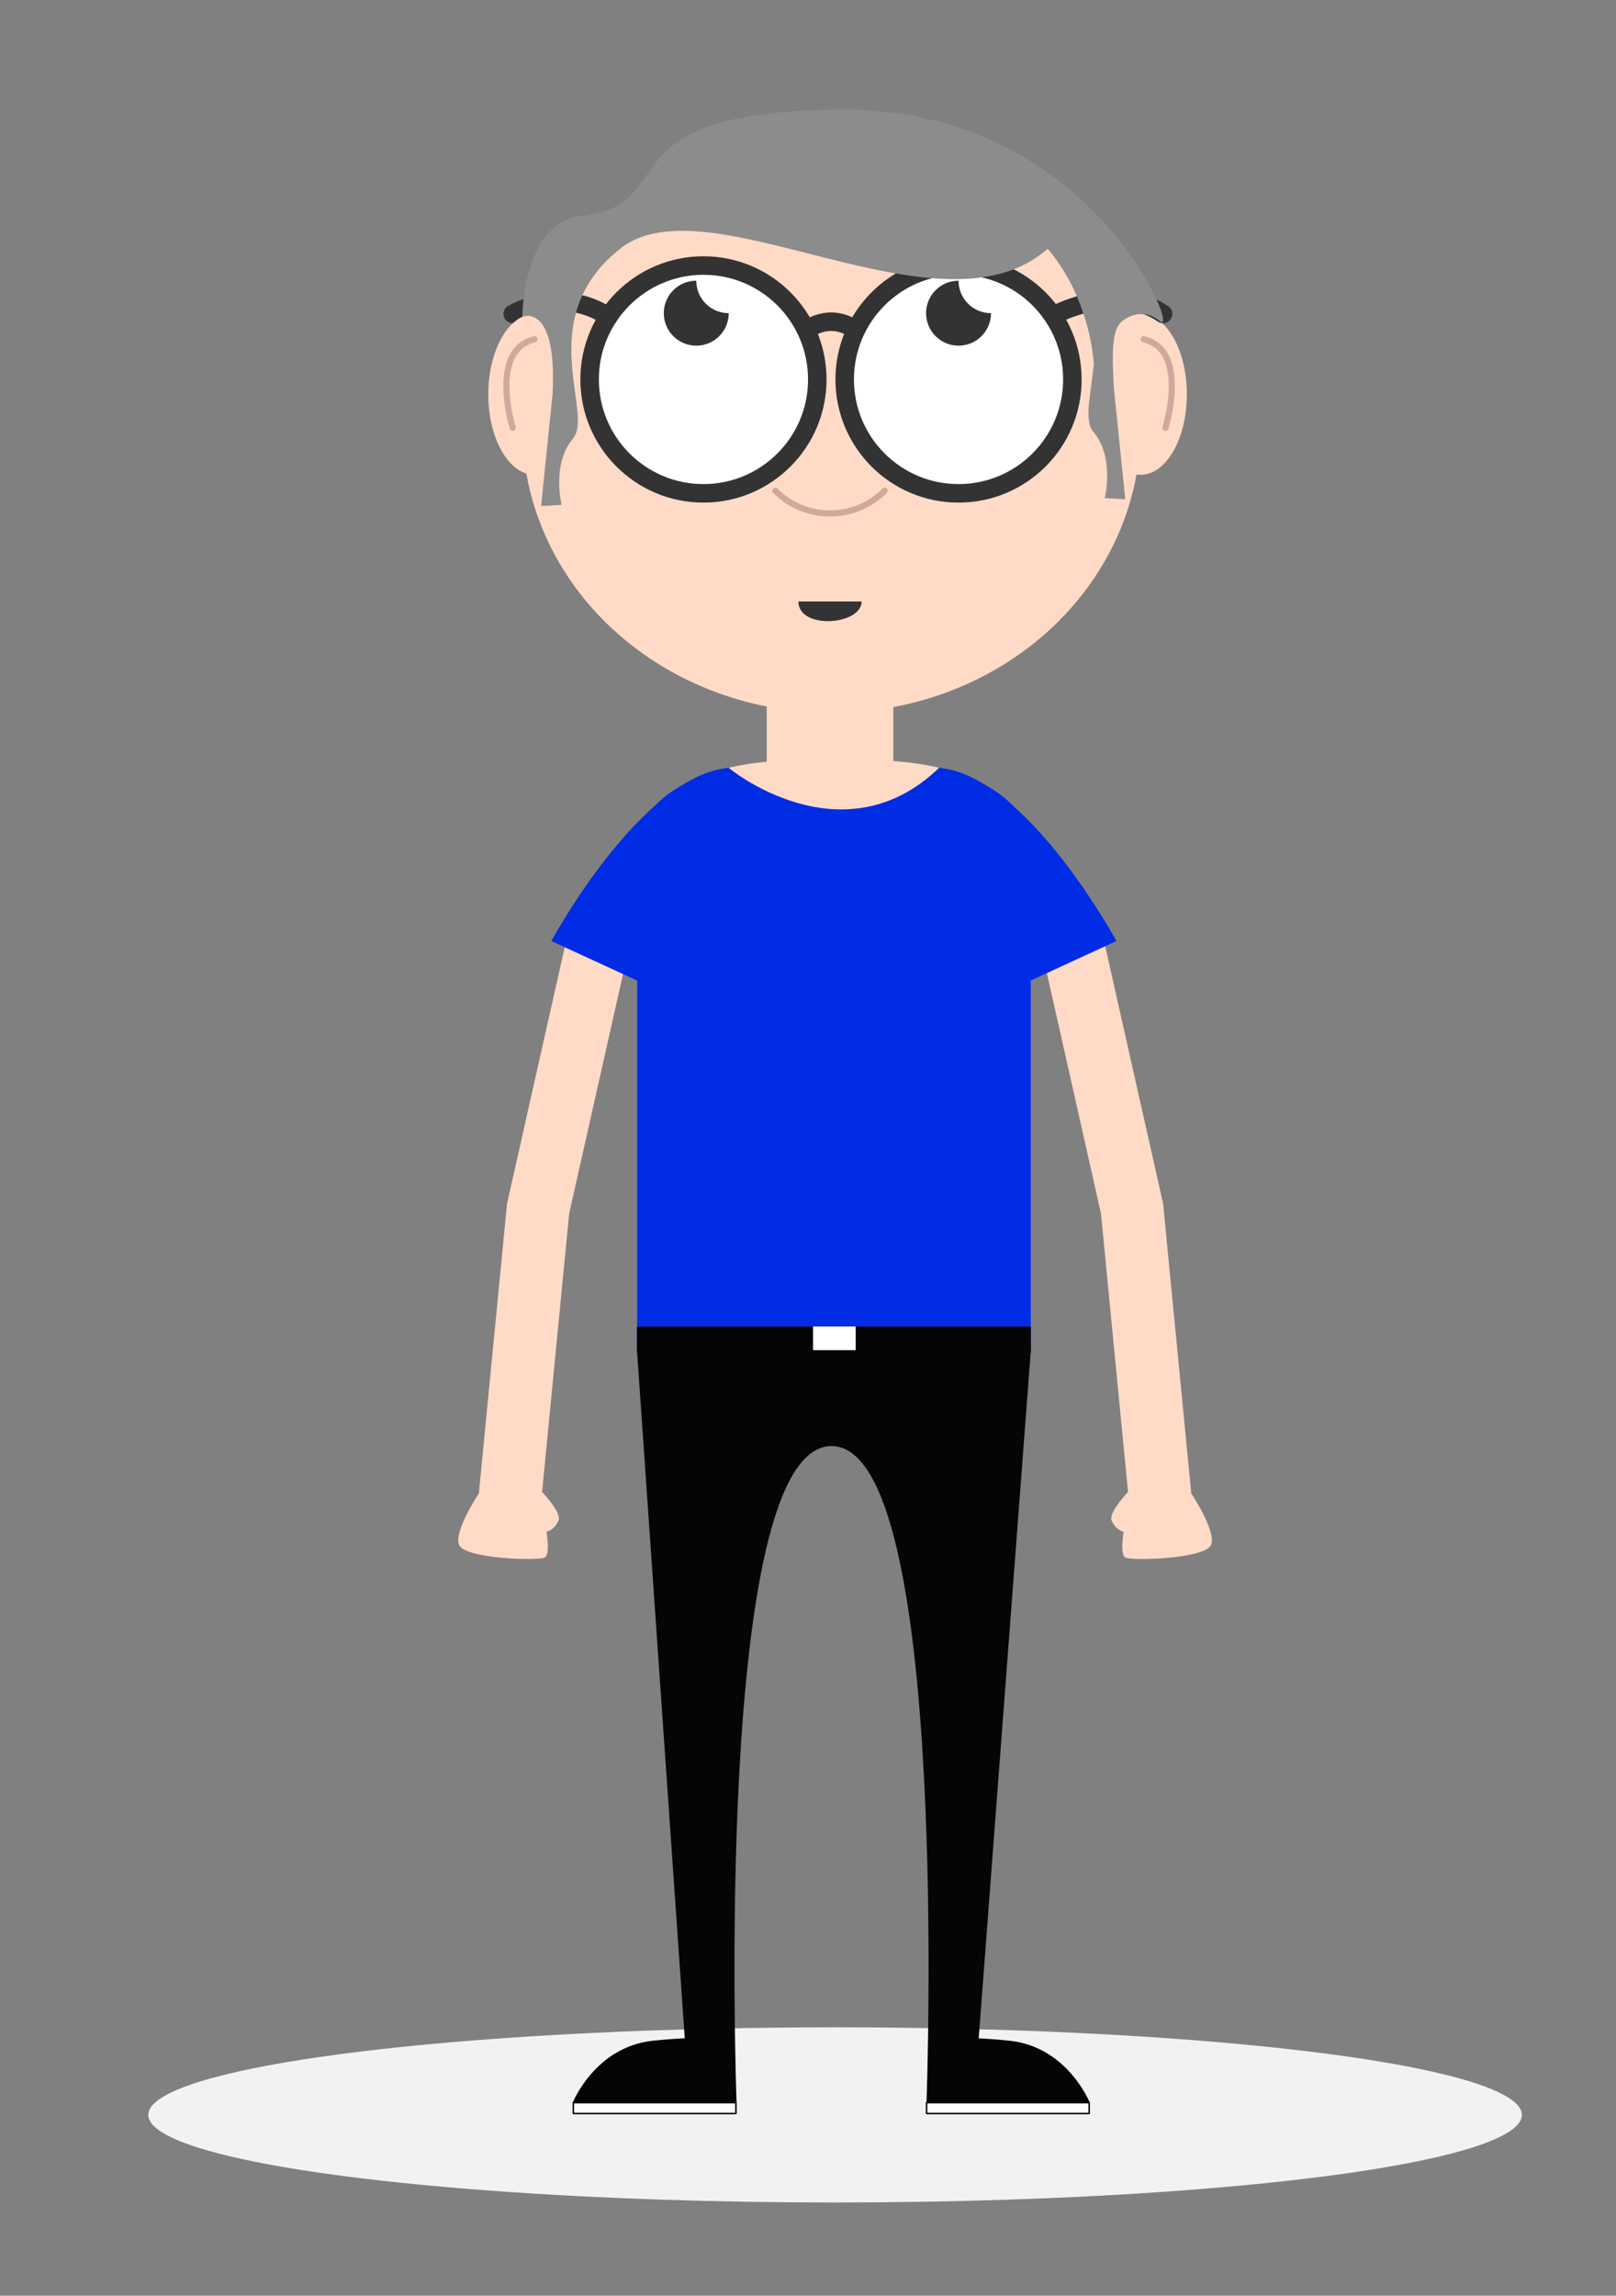 <?xml version="1.0" encoding="utf-8"?>
<!-- Generator: Adobe Illustrator 17.0.0, SVG Export Plug-In . SVG Version: 6.00 Build 0)  -->
<!DOCTYPE svg PUBLIC "-//W3C//DTD SVG 1.0//EN" "http://www.w3.org/TR/2001/REC-SVG-20010904/DTD/svg10.dtd">
<svg version="1.0" id="Calque_1" xmlns="http://www.w3.org/2000/svg" xmlns:xlink="http://www.w3.org/1999/xlink" x="0px" y="0px"
	 width="262px" height="372px" viewBox="0 0 262 372" enable-background="new 0 0 262 372" xml:space="preserve">
<rect x="0" y="0" width="262" height="372" fill="#808080" stroke="none"/>
<ellipse fill="#F2F2F2" cx="135.389" cy="342.693" rx="111.349" ry="14.193"/>
<path fill="#FFDBC7" d="M92.1,197.436c-0.336,1.494-2.832,2.204-5.575,1.587l0,0c-2.743-0.617-4.643-2.555-4.307-4.048l9.931-44.122
	c0.336-1.494,2.832-2.204,5.575-1.587l0,0c2.743,0.617,4.694,2.329,4.358,3.822L92.1,197.436z"/>
<path fill="#FFDBC7" d="M87.519,245.564c-0.161,1.652-2.559,2.77-5.358,2.498l0,0c-2.798-0.272-4.936-1.832-4.776-3.484
	l4.771-49.043c0.161-1.652,2.559-2.77,5.358-2.498l0,0c2.798,0.272,4.936,1.832,4.776,3.484L87.519,245.564z"/>
<path fill="#FFDBC7" d="M178.678,197.436c0.336,1.494,2.832,2.204,5.575,1.587l0,0c2.743-0.617,4.643-2.555,4.307-4.048
	l-9.931-44.122c-0.336-1.494-2.832-2.204-5.575-1.587l0,0c-2.743,0.617-4.694,2.329-4.358,3.822L178.678,197.436z"/>
<path fill="#FFDBC7" d="M183.258,245.564c0.161,1.652,2.559,2.77,5.358,2.498l0,0c2.798-0.272,4.936-1.832,4.776-3.484
	l-4.771-49.043c-0.161-1.652-2.559-2.77-5.358-2.498l0,0c-2.798,0.272-4.936,1.832-4.776,3.484L183.258,245.564z"/>
<path fill="#FFDBC7" d="M77.589,242.072c0,0-3.978,5.955-3.183,8.207c0.795,2.252,12.178,2.643,13.807,2.152
	c0.77-0.232,0.692-2.206,0.397-4.224c0.723-0.175,1.476-0.762,1.93-1.796c0.718-1.632-4.361-6.424-4.361-6.424l-1.341,0.47
	L77.589,242.072"/>
<path fill="#FFDBC7" d="M193.188,242.072c0,0,3.978,5.955,3.183,8.207c-0.795,2.252-12.178,2.643-13.807,2.152
	c-0.77-0.232-0.692-2.206-0.397-4.224c-0.723-0.175-1.476-0.762-1.93-1.796c-0.718-1.632,4.361-6.424,4.361-6.424l1.341,0.47
	L193.188,242.072"/>
<path fill="#FFDBC7" d="M134.567,218.777h32.564v-83.366c0,0-2.157-12.151-27.031-12.282v-0.006h-0.399c-3.867,0-3.867,0-3.867,0
	h-1.267c0,0,0,0-3.867,0h-0.586v0.009c-24.696,0.192-26.845,12.279-26.845,12.279v83.366H134.567"/>
<path fill="#050505" d="M134.814,218.777H103.27l8.473,121.933h7.676c0,0-3.998-106.39,15.395-106.39s15.395,106.39,15.395,106.39
	h7.676l9.246-121.933H134.814z"/>
<path fill="#050505" d="M117.389,340.71H92.855c0,0,3.603-9.059,13.039-10.039c9.436-0.979,11.495,0,11.495,0V340.71z"/>
<rect x="92.951" y="340.71" fill="#FFFFFF" stroke="#050505" stroke-width="0.25" stroke-linecap="square" stroke-linejoin="bevel" stroke-miterlimit="10" width="26.363" height="1.761"/>
<path fill="#050505" d="M152.148,340.71h24.534c0,0-3.603-9.059-13.039-10.039c-9.436-0.979-11.495,0-11.495,0V340.71z"/>
<rect x="150.223" y="340.71" fill="#FFFFFF" stroke="#050505" stroke-width="0.25" stroke-linecap="square" stroke-linejoin="bevel" stroke-miterlimit="10" width="26.363" height="1.761"/>
<g>
	<path fill="#002CE6" d="M152.26,124.415c-15.684,15.099-34.036,0.13-34.109-0.001c-13.475,3.147-14.88,10.997-14.88,10.997v83.366
		h31.297h32.564v-83.366C167.132,135.411,165.727,127.564,152.26,124.415z"/>
</g>
<path fill="#002CE6" d="M106.816,160.513l-17.426-8.028c0,0,14.447-26.78,28.761-28.071
	C118.012,138.02,106.816,160.513,106.816,160.513z"/>
<path fill="#002CE6" d="M163.575,160.513l17.426-8.028c0,0-14.447-26.78-28.761-28.071
	C152.379,138.02,163.575,160.513,163.575,160.513z"/>
<rect x="103.27" y="214.944" fill="#050505" width="63.862" height="4.307"/>
<rect x="131.812" y="214.944" fill="#FFFFFF" width="6.918" height="3.833"/>
<ellipse fill="#FFDBC7" cx="134.814" cy="69.321" rx="50.123" ry="46.191"/>
<circle fill="#FFFFFF" stroke="#333333" stroke-width="3" stroke-miterlimit="10" cx="114.05" cy="61.484" r="18.457"/>
<circle fill="#FFFFFF" stroke="#333333" stroke-width="3" stroke-miterlimit="10" cx="155.407" cy="61.484" r="18.457"/>
<path fill="#333333" d="M129.445,97.464c0,4.632,10.246,3.847,10.246,0C134.005,97.464,134.005,97.464,129.445,97.464z"/>
<ellipse fill="#FFDBC7" cx="184.938" cy="63.902" rx="7.482" ry="13.033"/>
<path fill="none" stroke="#D3A89C" stroke-linecap="round" stroke-linejoin="round" stroke-miterlimit="10" d="M125.707,79.527
	c4.898,4.898,12.824,4.898,17.721,0"/>
<path fill="#FFDBC7" d="M144.826,123.665v-11.147c0-3.41-4.208-6.174-9.398-6.174h-1.721c-5.19,0-9.398,2.764-9.398,6.174v11.147
	H144.826z"/>
<path fill="none" stroke="#333333" stroke-width="3" stroke-miterlimit="10" d="M130.701,53.51c0,0,3.774-3.102,8.056,0"/>
<g>
	<path fill="#333333" d="M112.885,45.484c-2.907,0-5.264,2.357-5.264,5.264c0,2.907,2.357,5.264,5.264,5.264
		s5.264-2.357,5.264-5.264C115.242,50.747,112.885,48.391,112.885,45.484z"/>
</g>
<g>
	<path fill="#333333" d="M155.407,45.484c-2.907,0-5.264,2.357-5.264,5.264c0,2.907,2.357,5.264,5.264,5.264
		s5.264-2.357,5.264-5.264C157.763,50.747,155.407,48.391,155.407,45.484z"/>
</g>
<path fill="none" stroke="#333333" stroke-width="3" stroke-linecap="round" stroke-linejoin="round" stroke-miterlimit="10" d="
	M83.125,50.868c0,0,7.932-4.672,15.518,0.454"/>
<path fill="none" stroke="#333333" stroke-width="3" stroke-linecap="round" stroke-linejoin="round" stroke-miterlimit="10" d="
	M171.315,50.868c0,0,9.676-5.126,17.261,0"/>
<ellipse fill="#FFDBC7" cx="86.649" cy="63.902" rx="7.482" ry="13.033"/>
<path fill="none" stroke="#D3A89C" stroke-linecap="round" stroke-linejoin="round" stroke-miterlimit="10" d="M83.125,69.321
	c0,0-3.916-12.579,3.524-14.341"/>
<path fill="none" stroke="#D3A89C" stroke-linecap="round" stroke-linejoin="round" stroke-miterlimit="10" d="M188.952,69.321
	c0,0,3.916-12.579-3.524-14.341"/>
<path fill="#8C8C8C" d="M136.949,17.779c-40.315,0-25.742,15.468-42.818,17.23c-9.44,1.175-9.44,16.313-9.44,16.313
	s5.678-2.386,4.895,12.579l-1.86,18.098l3.329-0.196c0,0-1.663-6.583,1.844-10.739c3.506-4.156-6.641-19.414,7.652-30.77
	s51.885,15.468,69.311,0c5.697,6.808,7.131,14.62,7.485,18.584c-0.465,5.044-1.67,9.202-0.08,11.088
	c3.506,4.156,1.844,10.739,1.844,10.739l3.329,0.196l-1.86-18.098c-0.303-5.791-0.34-9.26,1.291-10.715
	c1.352-1.062,3.709-2.082,6.19-0.032C191.595,54.98,177.264,17.779,136.949,17.779z"/>
</svg>
